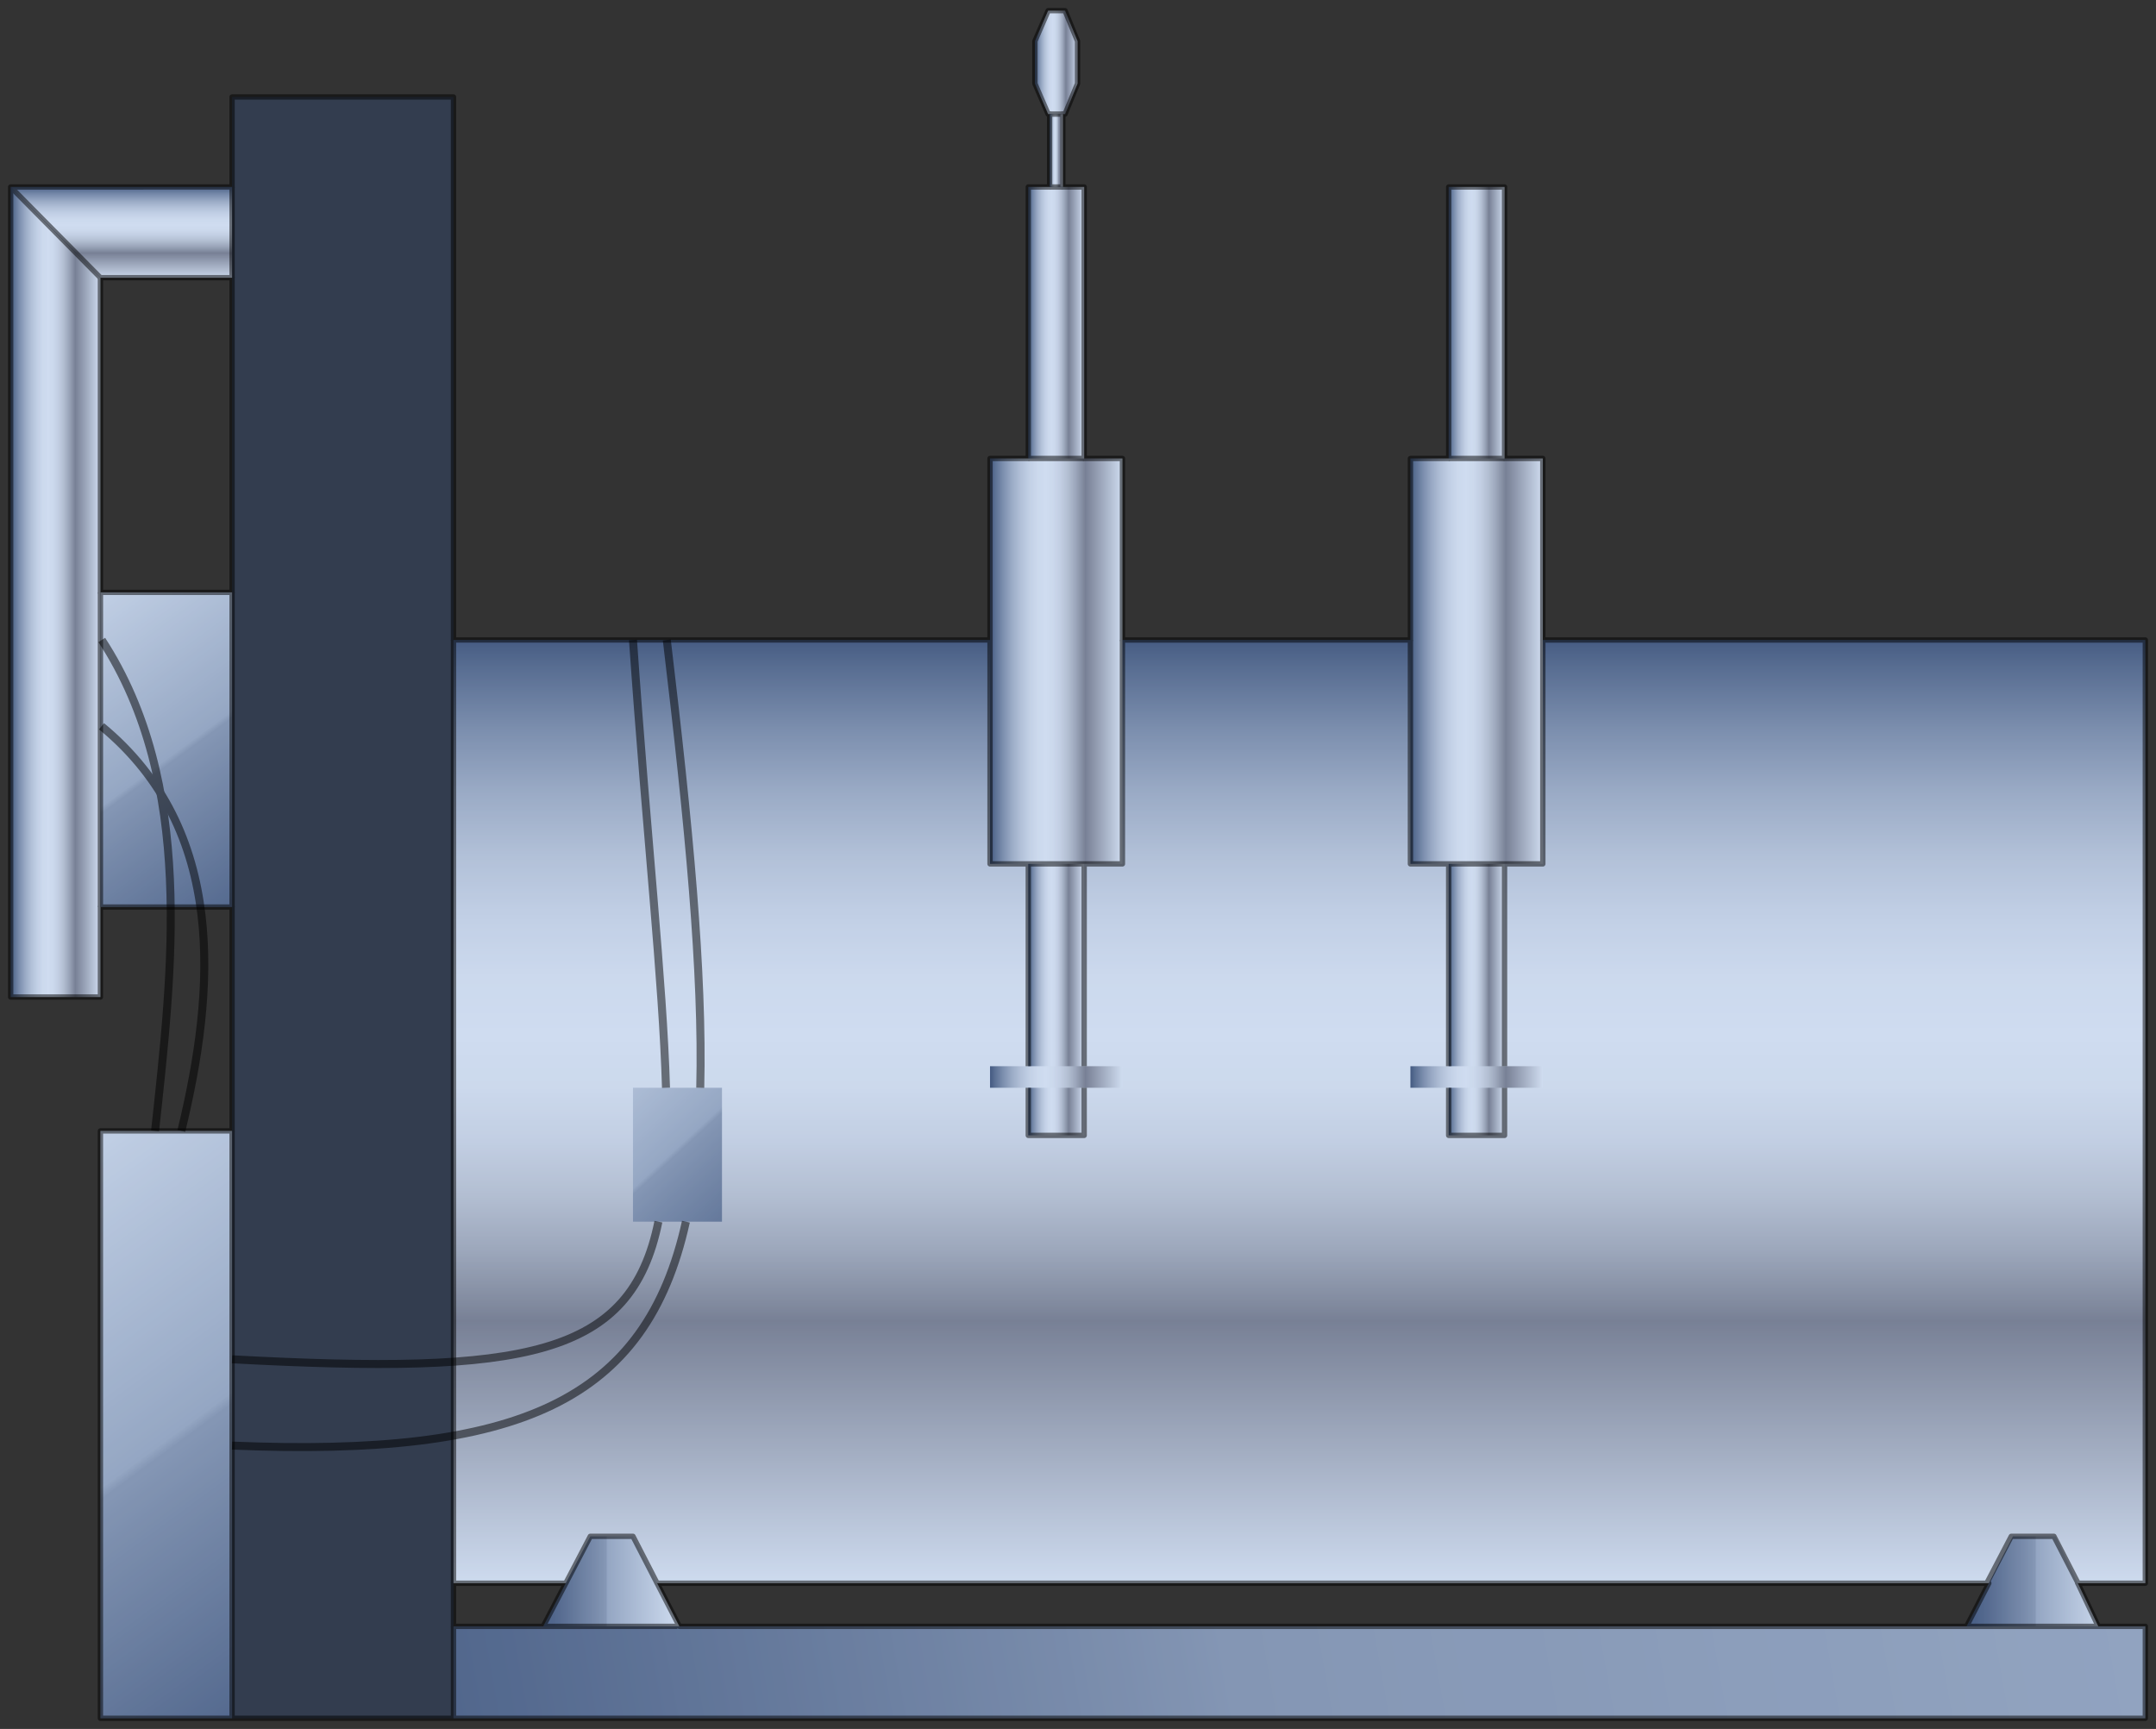  
<svg version="1.1" xmlns="http://www.w3.org/2000/svg" preserveAspectRatio="none"   x="0px" y="0px" 
	  viewBox="0 0 202 162" xmlns:agg="http://www.example.com" xml:space="preserve">

<rect x="0" y="0" width="202" height="162" fill="#333333" stroke="none"/>

<agg:params>
	<agg:param type="C" name="color" description="Color" cssAttributes="fill" classes="color"/>
	<agg:param type="F" name="saturation" description="Saturation" min="0" max="1" cssAttributes="opacity" classes="color"/>
</agg:params>
	 
<style type="text/css" >
   <![CDATA[

	.stroke,.thin,.thick {
		stroke-linecap:butt;
		stroke-linejoin:round;
		stroke: black;
		fill:none;
		opacity:0.5;
	}

	.stroke{stroke-width:0.5;}

	.thin {stroke-width:0.25;}

	.thick {stroke-width:0.75;}
	
	.color {
		fill:#3664BF;
		opacity:0.2;
	}

      ]]>
</style>
	 
<linearGradient id="SVGID_1_" gradientUnits="userSpaceOnUse" x1="73.528" y1="100.116" x2="-6.823" y2="70.871">
	<stop  offset="0.005" style="stop-color:#4C5B75"/>
	<stop  offset="0.137" style="stop-color:#5D6B83"/>
	<stop  offset="0.399" style="stop-color:#8A95A6"/>
	<stop  offset="0.479" style="stop-color:#99A3B2"/>
	<stop  offset="0.492" style="stop-color:#ADB7C4"/>
	<stop  offset="1" style="stop-color:#F6FAFC"/>
</linearGradient>
<rect x="21.744" y="9.086" fill="url(#SVGID_1_)"  />
<linearGradient id="SVGID_2_" gradientUnits="userSpaceOnUse" x1="121.744" y1="59.622" x2="121.744" y2="148.657">
	<stop  offset="0.005" style="stop-color:#4C5B75"/>
	<stop  offset="0.032" style="stop-color:#616F86"/>
	<stop  offset="0.098" style="stop-color:#8E99AA"/>
	<stop  offset="0.164" style="stop-color:#B4BCC7"/>
	<stop  offset="0.23" style="stop-color:#D1D7DE"/>
	<stop  offset="0.295" style="stop-color:#E5EAEF"/>
	<stop  offset="0.358" style="stop-color:#F2F6F9"/>
	<stop  offset="0.42" style="stop-color:#F6FAFC"/>
	<stop  offset="0.474" style="stop-color:#F2F6F8"/>
	<stop  offset="0.531" style="stop-color:#E6E9EC"/>
	<stop  offset="0.588" style="stop-color:#D3D5D7"/>
	<stop  offset="0.646" style="stop-color:#B7B8BB"/>
	<stop  offset="0.704" style="stop-color:#949396"/>
	<stop  offset="0.72" style="stop-color:#89878B"/>
	<stop  offset="1" style="stop-color:#F6FAFC"/>
</linearGradient>
<polygon fill="url(#SVGID_2_)" points="42.488,59.964 201,59.964 201,148.342 
	42.488,148.342 42.488,59.964 	"/>
<linearGradient id="SVGID_3_" gradientUnits="userSpaceOnUse" x1="11.372" y1="17.426" x2="11.372" y2="26.147">
	<stop  offset="0.005" style="stop-color:#4C5B75"/>
	<stop  offset="0.032" style="stop-color:#616F86"/>
	<stop  offset="0.098" style="stop-color:#8E99AA"/>
	<stop  offset="0.164" style="stop-color:#B4BCC7"/>
	<stop  offset="0.23" style="stop-color:#D1D7DE"/>
	<stop  offset="0.295" style="stop-color:#E5EAEF"/>
	<stop  offset="0.358" style="stop-color:#F2F6F9"/>
	<stop  offset="0.42" style="stop-color:#F6FAFC"/>
	<stop  offset="0.474" style="stop-color:#F2F6F8"/>
	<stop  offset="0.531" style="stop-color:#E6E9EC"/>
	<stop  offset="0.588" style="stop-color:#D3D5D7"/>
	<stop  offset="0.646" style="stop-color:#B7B8BB"/>
	<stop  offset="0.704" style="stop-color:#949396"/>
	<stop  offset="0.72" style="stop-color:#89878B"/>
	<stop  offset="1" style="stop-color:#F6FAFC"/>
</linearGradient>
<polygon fill="url(#SVGID_3_)" points="21.744,26.021 9.408,26.021 1,17.519 
	21.744,17.519 21.744,26.021 	"/>
<linearGradient id="SVGID_4_" gradientUnits="userSpaceOnUse" x1="1" y1="55.469" x2="9.408" y2="55.469">
	<stop  offset="0.005" style="stop-color:#4C5B75"/>
	<stop  offset="0.032" style="stop-color:#616F86"/>
	<stop  offset="0.098" style="stop-color:#8E99AA"/>
	<stop  offset="0.164" style="stop-color:#B4BCC7"/>
	<stop  offset="0.23" style="stop-color:#D1D7DE"/>
	<stop  offset="0.295" style="stop-color:#E5EAEF"/>
	<stop  offset="0.358" style="stop-color:#F2F6F9"/>
	<stop  offset="0.42" style="stop-color:#F6FAFC"/>
	<stop  offset="0.474" style="stop-color:#F2F6F8"/>
	<stop  offset="0.531" style="stop-color:#E6E9EC"/>
	<stop  offset="0.588" style="stop-color:#D3D5D7"/>
	<stop  offset="0.646" style="stop-color:#B7B8BB"/>
	<stop  offset="0.704" style="stop-color:#949396"/>
	<stop  offset="0.72" style="stop-color:#89878B"/>
	<stop  offset="1" style="stop-color:#F6FAFC"/>
</linearGradient>
<polygon fill="url(#SVGID_4_)" points="1,93.419 1,17.519 9.408,26.021 9.408,93.419 
	1,93.419 	"/>
<linearGradient id="SVGID_5_" gradientUnits="userSpaceOnUse" x1="22.325" y1="174.389" x2="218.711" y2="139.432">
	<stop  offset="0.005" style="stop-color:#4C5B75"/>
	<stop  offset="0.137" style="stop-color:#5D6B83"/>
	<stop  offset="0.399" style="stop-color:#8A95A6"/>
	<stop  offset="0.479" style="stop-color:#99A3B2"/>
	<stop  offset="1" style="stop-color:#ADB7C4"/>
</linearGradient>
<polygon fill="url(#SVGID_5_)" points="42.488,152.385 201,152.385 201,161 42.488,161 
	42.488,152.385 	"/>
<linearGradient id="SVGID_6_" gradientUnits="userSpaceOnUse" x1="50.362" y1="148.168" x2="63.717" y2="148.168">
	<stop  offset="0.005" style="stop-color:#4C5B75"/>
	<stop  offset="0.137" style="stop-color:#5D6B83"/>
	<stop  offset="0.399" style="stop-color:#8A95A6"/>
	<stop  offset="0.479" style="stop-color:#99A3B2"/>
	<stop  offset="0.492" style="stop-color:#ADB7C4"/>
	<stop  offset="1" style="stop-color:#F6FAFC"/>
</linearGradient>
<polygon fill="url(#SVGID_6_)" points="50.896,152.385 55.307,143.951 59.305,143.951 
	63.646,152.385 50.896,152.385 	"/>
<linearGradient id="SVGID_7_" gradientUnits="userSpaceOnUse" x1="184.253" y1="148.168" x2="197.601" y2="148.168">
	<stop  offset="0.005" style="stop-color:#4C5B75"/>
	<stop  offset="0.137" style="stop-color:#5D6B83"/>
	<stop  offset="0.399" style="stop-color:#8A95A6"/>
	<stop  offset="0.479" style="stop-color:#99A3B2"/>
	<stop  offset="0.492" style="stop-color:#ADB7C4"/>
	<stop  offset="1" style="stop-color:#F6FAFC"/>
</linearGradient>
<polygon fill="url(#SVGID_7_)" points="184.253,152.385 188.595,143.951 192.592,143.951 
	196.59,152.385 184.253,152.385 	"/>
<linearGradient id="SVGID_8_" gradientUnits="userSpaceOnUse" x1="28.148" y1="87.389" x2="3.43" y2="53.683">
	<stop  offset="0.005" style="stop-color:#4C5B75"/>
	<stop  offset="0.137" style="stop-color:#5D6B83"/>
	<stop  offset="0.399" style="stop-color:#8A95A6"/>
	<stop  offset="0.479" style="stop-color:#99A3B2"/>
	<stop  offset="0.492" style="stop-color:#ADB7C4"/>
	<stop  offset="1" style="stop-color:#F6FAFC"/>
</linearGradient>
<polygon fill="url(#SVGID_8_)" points="9.408,55.504 21.744,55.504 21.744,84.987 
	9.408,84.987 9.408,55.504 	"/>
<linearGradient id="SVGID_9_" gradientUnits="userSpaceOnUse" x1="36.484" y1="161.994" x2="-4.625" y2="105.936">
	<stop  offset="0.005" style="stop-color:#4C5B75"/>
	<stop  offset="0.137" style="stop-color:#5D6B83"/>
	<stop  offset="0.399" style="stop-color:#8A95A6"/>
	<stop  offset="0.479" style="stop-color:#99A3B2"/>
	<stop  offset="0.492" style="stop-color:#ADB7C4"/>
	<stop  offset="1" style="stop-color:#F6FAFC"/>
</linearGradient>
<polygon fill="url(#SVGID_9_)" points="9.408,105.965 21.744,105.965 21.744,161 
	9.408,161 9.408,105.965 	"/>
<linearGradient id="SVGID_10_" gradientUnits="userSpaceOnUse" x1="96.341" y1="61.951" x2="101.579" y2="61.951">
	<stop  offset="0.005" style="stop-color:#4C5B75"/>
	<stop  offset="0.032" style="stop-color:#616F86"/>
	<stop  offset="0.098" style="stop-color:#8E99AA"/>
	<stop  offset="0.164" style="stop-color:#B4BCC7"/>
	<stop  offset="0.23" style="stop-color:#D1D7DE"/>
	<stop  offset="0.295" style="stop-color:#E5EAEF"/>
	<stop  offset="0.358" style="stop-color:#F2F6F9"/>
	<stop  offset="0.42" style="stop-color:#F6FAFC"/>
	<stop  offset="0.474" style="stop-color:#F2F6F8"/>
	<stop  offset="0.531" style="stop-color:#E6E9EC"/>
	<stop  offset="0.588" style="stop-color:#D3D5D7"/>
	<stop  offset="0.646" style="stop-color:#B7B8BB"/>
	<stop  offset="0.704" style="stop-color:#949396"/>
	<stop  offset="0.72" style="stop-color:#89878B"/>
	<stop  offset="1" style="stop-color:#F6FAFC"/>
</linearGradient>
<polygon fill="url(#SVGID_10_)" points="96.341,106.383 96.341,17.519 101.579,17.519 
	101.579,106.383 96.341,106.383 	"/>
<linearGradient id="SVGID_11_" gradientUnits="userSpaceOnUse" x1="92.757" y1="61.951" x2="105.163" y2="61.951">
	<stop  offset="0.005" style="stop-color:#4C5B75"/>
	<stop  offset="0.032" style="stop-color:#616F86"/>
	<stop  offset="0.098" style="stop-color:#8E99AA"/>
	<stop  offset="0.164" style="stop-color:#B4BCC7"/>
	<stop  offset="0.23" style="stop-color:#D1D7DE"/>
	<stop  offset="0.295" style="stop-color:#E5EAEF"/>
	<stop  offset="0.358" style="stop-color:#F2F6F9"/>
	<stop  offset="0.42" style="stop-color:#F6FAFC"/>
	<stop  offset="0.474" style="stop-color:#F2F6F8"/>
	<stop  offset="0.531" style="stop-color:#E6E9EC"/>
	<stop  offset="0.588" style="stop-color:#D3D5D7"/>
	<stop  offset="0.646" style="stop-color:#B7B8BB"/>
	<stop  offset="0.704" style="stop-color:#949396"/>
	<stop  offset="0.72" style="stop-color:#89878B"/>
	<stop  offset="1" style="stop-color:#F6FAFC"/>
</linearGradient>
<polygon fill="url(#SVGID_11_)" points="92.757,80.944 92.757,42.958 105.163,42.958 
	105.163,80.944 92.757,80.944 	"/>

<linearGradient id="SVGID_12_" gradientUnits="userSpaceOnUse" x1="74.194" y1="119.82" x2="51.709" y2="95.438">
	<stop  offset="0.005" style="stop-color:#4C5B75"/>
	<stop  offset="0.137" style="stop-color:#5D6B83"/>
	<stop  offset="0.399" style="stop-color:#8A95A6"/>
	<stop  offset="0.479" style="stop-color:#99A3B2"/>
	<stop  offset="0.492" style="stop-color:#ADB7C4"/>
	<stop  offset="1" style="stop-color:#F6FAFC"/>
</linearGradient>
<polygon fill="url(#SVGID_12_)" points="59.305,101.922 67.644,101.922 67.644,114.469 
	59.305,114.469 59.305,101.922 	"/>
<linearGradient id="SVGID_13_" gradientUnits="userSpaceOnUse" x1="96.945" y1="5.844" x2="100.999" y2="5.844">
	<stop  offset="0.005" style="stop-color:#4C5B75"/>
	<stop  offset="0.032" style="stop-color:#616F86"/>
	<stop  offset="0.098" style="stop-color:#8E99AA"/>
	<stop  offset="0.164" style="stop-color:#B4BCC7"/>
	<stop  offset="0.23" style="stop-color:#D1D7DE"/>
	<stop  offset="0.295" style="stop-color:#E5EAEF"/>
	<stop  offset="0.358" style="stop-color:#F2F6F9"/>
	<stop  offset="0.42" style="stop-color:#F6FAFC"/>
	<stop  offset="0.474" style="stop-color:#F2F6F8"/>
	<stop  offset="0.531" style="stop-color:#E6E9EC"/>
	<stop  offset="0.588" style="stop-color:#D3D5D7"/>
	<stop  offset="0.646" style="stop-color:#B7B8BB"/>
	<stop  offset="0.704" style="stop-color:#949396"/>
	<stop  offset="0.72" style="stop-color:#89878B"/>
	<stop  offset="1" style="stop-color:#F6FAFC"/>
</linearGradient>
<polygon fill="url(#SVGID_13_)" points="98.202,10.688 96.961,7.83 96.961,3.857 
	98.202,1 99.787,1 100.958,3.857 100.958,7.83 99.787,10.688 98.202,10.688 	"/>
<linearGradient id="SVGID_14_" gradientUnits="userSpaceOnUse" x1="98.34" y1="14.104" x2="99.58" y2="14.104">
	<stop  offset="0.005" style="stop-color:#4C5B75"/>
	<stop  offset="0.032" style="stop-color:#616F86"/>
	<stop  offset="0.098" style="stop-color:#8E99AA"/>
	<stop  offset="0.164" style="stop-color:#B4BCC7"/>
	<stop  offset="0.23" style="stop-color:#D1D7DE"/>
	<stop  offset="0.295" style="stop-color:#E5EAEF"/>
	<stop  offset="0.358" style="stop-color:#F2F6F9"/>
	<stop  offset="0.42" style="stop-color:#F6FAFC"/>
	<stop  offset="0.474" style="stop-color:#F2F6F8"/>
	<stop  offset="0.531" style="stop-color:#E6E9EC"/>
	<stop  offset="0.588" style="stop-color:#D3D5D7"/>
	<stop  offset="0.646" style="stop-color:#B7B8BB"/>
	<stop  offset="0.704" style="stop-color:#949396"/>
	<stop  offset="0.72" style="stop-color:#89878B"/>
	<stop  offset="1" style="stop-color:#F6FAFC"/>
</linearGradient>
<polygon fill="url(#SVGID_14_)" points="98.34,10.688 98.34,17.519 99.58,17.519 
	99.58,10.688 98.34,10.688 	"/>
<linearGradient id="SVGID_15_" gradientUnits="userSpaceOnUse" x1="92.757" y1="100.912" x2="105.163" y2="100.912">
	<stop  offset="0.005" style="stop-color:#4C5B75"/>
	<stop  offset="0.032" style="stop-color:#616F86"/>
	<stop  offset="0.098" style="stop-color:#8E99AA"/>
	<stop  offset="0.164" style="stop-color:#B4BCC7"/>
	<stop  offset="0.23" style="stop-color:#D1D7DE"/>
	<stop  offset="0.295" style="stop-color:#E5EAEF"/>
	<stop  offset="0.358" style="stop-color:#F2F6F9"/>
	<stop  offset="0.42" style="stop-color:#F6FAFC"/>
	<stop  offset="0.474" style="stop-color:#F2F6F8"/>
	<stop  offset="0.531" style="stop-color:#E6E9EC"/>
	<stop  offset="0.588" style="stop-color:#D3D5D7"/>
	<stop  offset="0.646" style="stop-color:#B7B8BB"/>
	<stop  offset="0.704" style="stop-color:#949396"/>
	<stop  offset="0.72" style="stop-color:#89878B"/>
	<stop  offset="1" style="stop-color:#F6FAFC"/>
</linearGradient>
<polygon fill="url(#SVGID_15_)" points="105.163,101.922 92.757,101.922 92.757,99.902 
	105.163,99.902 105.163,101.922 	"/>
<linearGradient id="SVGID_16_" gradientUnits="userSpaceOnUse" x1="135.727" y1="61.951" x2="140.965" y2="61.951">
	<stop  offset="0.005" style="stop-color:#4C5B75"/>
	<stop  offset="0.032" style="stop-color:#616F86"/>
	<stop  offset="0.098" style="stop-color:#8E99AA"/>
	<stop  offset="0.164" style="stop-color:#B4BCC7"/>
	<stop  offset="0.23" style="stop-color:#D1D7DE"/>
	<stop  offset="0.295" style="stop-color:#E5EAEF"/>
	<stop  offset="0.358" style="stop-color:#F2F6F9"/>
	<stop  offset="0.42" style="stop-color:#F6FAFC"/>
	<stop  offset="0.474" style="stop-color:#F2F6F8"/>
	<stop  offset="0.531" style="stop-color:#E6E9EC"/>
	<stop  offset="0.588" style="stop-color:#D3D5D7"/>
	<stop  offset="0.646" style="stop-color:#B7B8BB"/>
	<stop  offset="0.704" style="stop-color:#949396"/>
	<stop  offset="0.72" style="stop-color:#89878B"/>
	<stop  offset="1" style="stop-color:#F6FAFC"/>
</linearGradient>
<polygon fill="url(#SVGID_16_)" points="135.728,106.383 135.728,17.519 140.965,17.519 
	140.965,106.383 135.728,106.383 	"/>
<linearGradient id="SVGID_17_" gradientUnits="userSpaceOnUse" x1="132.144" y1="61.951" x2="144.55" y2="61.951">
	<stop  offset="0.005" style="stop-color:#4C5B75"/>
	<stop  offset="0.032" style="stop-color:#616F86"/>
	<stop  offset="0.098" style="stop-color:#8E99AA"/>
	<stop  offset="0.164" style="stop-color:#B4BCC7"/>
	<stop  offset="0.23" style="stop-color:#D1D7DE"/>
	<stop  offset="0.295" style="stop-color:#E5EAEF"/>
	<stop  offset="0.358" style="stop-color:#F2F6F9"/>
	<stop  offset="0.42" style="stop-color:#F6FAFC"/>
	<stop  offset="0.474" style="stop-color:#F2F6F8"/>
	<stop  offset="0.531" style="stop-color:#E6E9EC"/>
	<stop  offset="0.588" style="stop-color:#D3D5D7"/>
	<stop  offset="0.646" style="stop-color:#B7B8BB"/>
	<stop  offset="0.704" style="stop-color:#949396"/>
	<stop  offset="0.72" style="stop-color:#89878B"/>
	<stop  offset="1" style="stop-color:#F6FAFC"/>
</linearGradient>
<polygon fill="url(#SVGID_17_)" points="132.145,80.944 132.145,42.958 144.55,42.958 
	144.55,80.944 132.145,80.944 	"/>
<linearGradient id="SVGID_18_" gradientUnits="userSpaceOnUse" x1="132.144" y1="100.912" x2="144.55" y2="100.912">
	<stop  offset="0.005" style="stop-color:#4C5B75"/>
	<stop  offset="0.032" style="stop-color:#616F86"/>
	<stop  offset="0.098" style="stop-color:#8E99AA"/>
	<stop  offset="0.164" style="stop-color:#B4BCC7"/>
	<stop  offset="0.23" style="stop-color:#D1D7DE"/>
	<stop  offset="0.295" style="stop-color:#E5EAEF"/>
	<stop  offset="0.358" style="stop-color:#F2F6F9"/>
	<stop  offset="0.42" style="stop-color:#F6FAFC"/>
	<stop  offset="0.474" style="stop-color:#F2F6F8"/>
	<stop  offset="0.531" style="stop-color:#E6E9EC"/>
	<stop  offset="0.588" style="stop-color:#D3D5D7"/>
	<stop  offset="0.646" style="stop-color:#B7B8BB"/>
	<stop  offset="0.704" style="stop-color:#949396"/>
	<stop  offset="0.72" style="stop-color:#89878B"/>
	<stop  offset="1" style="stop-color:#F6FAFC"/>
</linearGradient>
<polygon fill="url(#SVGID_18_)" points="144.55,101.922 132.145,101.922 132.145,99.902 
	144.55,99.902 144.55,101.922 	"/>

<path class="color" d="M201,59.965h-56.45V42.958h-3.585V17.519h-5.237
	v25.439h-3.583v17.007h-26.981V42.958h-3.584V17.519H99.58v-6.83h0.207l1.171-2.858V3.858L99.787,1h-1.585l-1.241,2.857V7.83
	l1.241,2.858h0.138v6.83h-1.999v25.439h-3.584v17.007H42.488V9.086H21.744v8.432H1V93.42h8.408v-8.434h12.336v20.979H9.408V161
	h12.336h20.744H201v-8.615h-4.41l-1.916-4.041H201V59.965z M21.744,55.504H9.408V26.022h12.336V55.504z M42.488,152.385v-4.041
	H53.01l-2.114,4.041H42.488z M184.253,152.385H63.646l-2.081-4.041h124.769L184.253,152.385z"/>

<g class="stroke">
	<path d="
		M201,59.965h-56.45V42.958h-3.585V17.519h-5.237v25.439h-3.583v17.007h-26.981V42.958h-3.584V17.519H99.58v-6.83h0.207l1.171-2.858
		V3.858L99.787,1h-1.585l-1.241,2.857V7.83l1.241,2.858h0.138v6.83h-1.999v25.439h-3.584v17.007H42.488V9.086H21.744v8.432H1V93.42
		h8.408v-8.434h12.336v20.979H9.408V161h12.336h20.744H201v-8.615h-4.41l-1.916-4.041H201V59.965z M21.744,55.504H9.408V26.022
		h12.336V55.504z M42.488,152.385v-4.041H53.01l-2.114,4.041H42.488z M184.253,152.385H63.646l-2.081-4.041h124.769L184.253,152.385
		z"/>
	<line x1="135.728" y1="42.958" x2="140.965" y2="42.958"/>
	<line x1="96.341" y1="42.958" x2="101.579" y2="42.958"/>
	<line x1="98.34" y1="17.519" x2="99.58" y2="17.519"/>
	<line x1="98.202" y1="10.688" x2="99.787" y2="10.688"/>
	<polyline points="92.757,59.965 92.757,80.944 105.163,80.944 105.163,59.965 	"/>
	<rect x="92.757" y="99.902"  />
	<line x1="96.341" y1="80.944" x2="96.341" y2="99.902"/>
	<polyline points="101.579,101.922 101.579,106.383 96.341,106.383 96.341,101.922 	"/>
	<line x1="101.579" y1="99.902" x2="101.579" y2="80.944"/>
	<polyline points="132.144,59.965 132.144,80.944 144.55,80.944 144.55,59.965 	"/>
	<rect x="132.145" y="99.902"  />
	<line x1="135.728" y1="80.944" x2="135.728" y2="99.902"/>
	<polyline points="140.965,101.922 140.965,106.383 135.728,106.383 135.728,101.922 	"/>
	<line x1="140.965" y1="99.902" x2="140.965" y2="80.944"/>
	<line x1="21.744" y1="17.519" x2="21.744" y2="26.022"/>
	<line x1="9.408" y1="55.504" x2="9.408" y2="84.987"/>
	<line x1="1" y1="17.519" x2="9.408" y2="26.022"/>
	<line x1="21.744" y1="55.504" x2="21.744" y2="84.987"/>
	<line x1="42.488" y1="59.965" x2="42.488" y2="148.344"/>
	<line x1="42.488" y1="152.385" x2="42.488" y2="161"/>
	<line x1="21.744" y1="105.966" x2="21.744" y2="161"/>
	<rect x="59.305" y="101.922"  />
	<line x1="50.896" y1="152.385" x2="63.474" y2="152.385"/>
	<line x1="184.253" y1="152.385" x2="196.59" y2="152.385"/>
	<polyline points="53.01,148.344 55.307,143.951 59.305,143.951 61.565,148.344 	"/>
	<polyline points="186.144,148.344 188.44,143.951 192.438,143.951 194.699,148.344 	"/>
</g>

<g class="thick">
	<path d="M16.991,105.965c3.192-13.171,4.329-28.188-7.481-37.916"/>
	<path d="M14.529,105.965c1.631-15.069,3.741-32.567-4.994-46.001"/>
	<path d="M62.398,101.922c-0.287-10.006-1.82-23.614-3.093-41.958"/>
	<path d="M21.744,127.363c27.512,1.473,37.363-0.216,39.942-12.893"/>
	<path d="M65.608,101.923c0.264-10.763-1.05-24.547-3.134-41.958"/>
	<path d="M21.744,135.448c26.944,1.107,38.797-4.15,42.52-20.978"/>
</g>
</svg>
